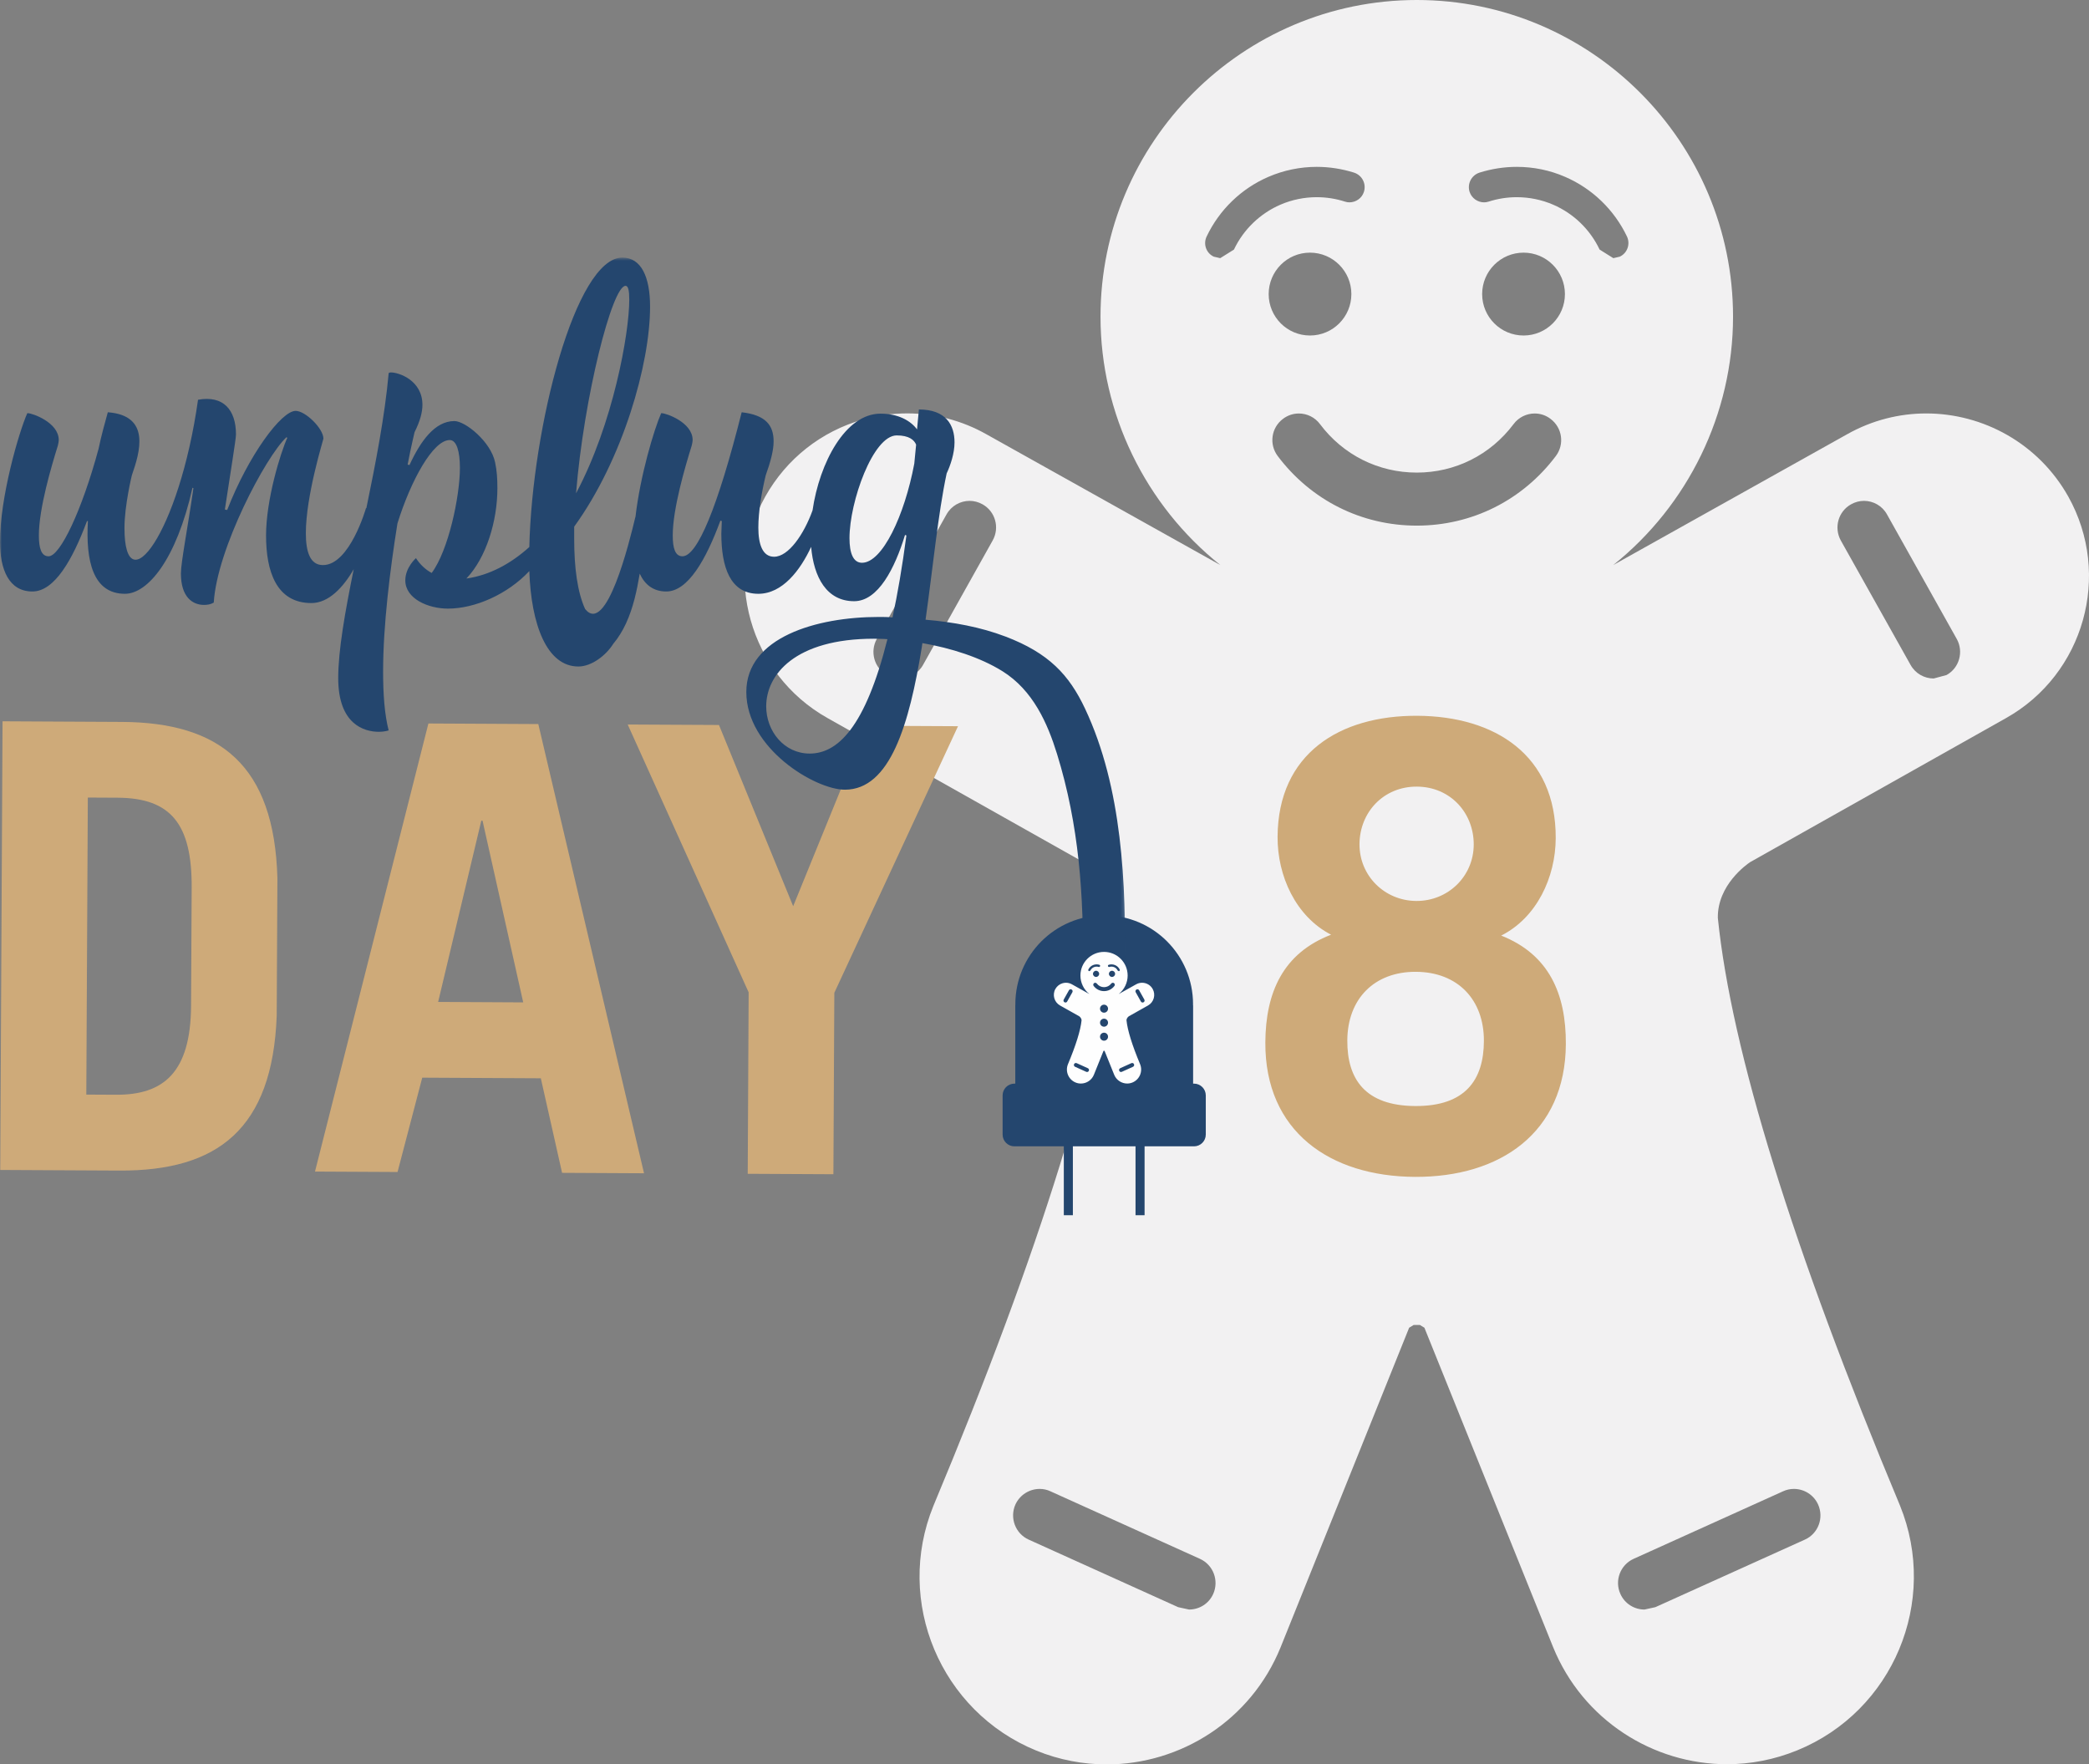 <?xml version="1.0" encoding="UTF-8"?>
<svg width="592px" height="500px" viewBox="0 0 592 500" version="1.1" xmlns="http://www.w3.org/2000/svg" xmlns:xlink="http://www.w3.org/1999/xlink">
    <rect x="0" y="0" width="592" height="500" fill="#808080" stroke="none"/>
    <!-- Generator: Sketch 52.4 (67378) - http://www.bohemiancoding.com/sketch -->
    <title>Unplug_Day_8</title>
    <desc>Created with Sketch.</desc>
    <defs>
        <polygon id="path-1" points="0 1.633 318.85 1.633 318.85 206.041 0 206.041"></polygon>
    </defs>
    <g id="Desktop" stroke="none" stroke-width="1" fill="none" fill-rule="evenodd">
        <g id="Artboard" transform="translate(-522, -259)">
            <g id="Unplug_Day_8" transform="translate(522, 259)">
                <path d="M336.96,456.113 L333.876,455.441 L291.524,436.301 C287.756,434.608 286.066,430.15 287.756,426.35 C289.034,423.572 291.782,421.931 294.634,421.931 C295.641,421.931 296.699,422.138 297.68,422.603 L340.044,441.742 C343.825,443.448 345.502,447.906 343.812,451.693 C342.56,454.484 339.85,456.113 336.96,456.113 Z M466.027,456.113 C463.162,456.113 460.452,454.484 459.201,451.693 C457.484,447.906 459.175,443.448 462.956,441.742 L505.307,422.603 C506.301,422.138 507.346,421.931 508.378,421.931 C511.23,421.931 513.979,423.572 515.23,426.35 C516.934,430.15 515.256,434.608 511.475,436.301 L469.111,455.441 L466.027,456.113 Z M255.031,192.272 L251.354,191.29 C247.741,189.287 246.463,184.686 248.476,181.067 L268.219,145.8 C269.587,143.332 272.142,141.936 274.775,141.936 C276.013,141.936 277.278,142.259 278.452,142.918 C282.066,144.947 283.343,149.509 281.317,153.153 L261.587,188.408 C260.206,190.889 257.651,192.272 255.031,192.272 Z M547.981,192.272 C545.349,192.272 542.807,190.889 541.426,188.408 L521.657,153.153 C519.669,149.509 520.934,144.947 524.56,142.918 C525.721,142.259 526.986,141.936 528.225,141.936 C530.857,141.936 533.425,143.332 534.767,145.8 L554.524,181.067 C556.537,184.686 555.246,189.287 551.633,191.29 L547.981,192.272 Z M401.506,133.923 C412.384,133.923 422.372,128.922 428.928,120.186 C430.386,118.222 432.644,117.175 434.928,117.175 C436.502,117.175 438.077,117.679 439.406,118.7 C442.735,121.194 443.406,125.885 440.928,129.207 C431.483,141.768 417.146,148.953 401.506,148.953 C385.854,148.953 371.517,141.768 362.071,129.207 C359.594,125.885 360.252,121.194 363.581,118.7 C364.923,117.679 366.497,117.175 368.072,117.175 C370.356,117.175 372.614,118.222 374.072,120.186 C380.627,128.922 390.628,133.923 401.506,133.923 Z M371.233,95.076 C364.768,95.076 359.529,89.816 359.529,83.342 C359.529,76.854 364.768,71.595 371.233,71.595 C377.711,71.595 382.963,76.854 382.963,83.342 C382.963,89.816 377.711,95.076 371.233,95.076 Z M431.766,95.076 C425.276,95.076 420.024,89.816 420.024,83.342 C420.024,76.854 425.276,71.595 431.766,71.595 C438.231,71.595 443.483,76.854 443.483,83.342 C443.483,89.816 438.231,95.076 431.766,95.076 Z M345.799,73.158 L343.967,72.732 C341.812,71.724 340.934,69.178 341.941,67.033 C345.554,59.447 351.761,53.438 359.452,50.116 C363.826,48.23 368.485,47.286 373.156,47.286 C376.73,47.286 380.292,47.842 383.75,48.927 C386.034,49.69 387.234,52.094 386.525,54.355 C385.957,56.177 384.24,57.34 382.421,57.34 C381.995,57.34 381.569,57.276 381.144,57.134 C378.537,56.294 375.827,55.88 373.143,55.88 C369.62,55.88 366.136,56.591 362.858,57.999 C357.103,60.494 352.393,65.017 349.683,70.729 L345.799,73.158 Z M420.566,57.34 C418.759,57.34 417.056,56.177 416.462,54.355 C415.752,52.094 416.978,49.69 419.237,48.927 C422.695,47.842 426.269,47.286 429.831,47.286 C434.528,47.286 439.186,48.217 443.535,50.116 C451.226,53.438 457.446,59.447 461.072,67.033 C462.065,69.178 461.175,71.724 459.033,72.732 L457.201,73.158 L453.316,70.729 C450.606,65.017 445.922,60.494 440.141,57.999 C436.864,56.591 433.367,55.88 429.844,55.88 C427.16,55.88 424.463,56.294 421.856,57.134 C421.43,57.276 421.004,57.34 420.566,57.34 Z M401.506,0 C352.083,0 311.874,40.256 311.874,89.752 C311.874,117.227 324.623,143.202 345.825,160.119 L279.523,123.055 C272.581,119.139 264.877,117.149 257.109,117.149 C252.902,117.149 248.683,117.718 244.54,118.881 C232.72,122.241 222.887,129.995 216.861,140.734 C204.46,162.923 212.383,191.07 234.54,203.502 L307.035,244.314 C307.99,244.986 316.326,250.853 316.184,260.119 C312.339,297.816 294.983,353.864 264.516,426.738 C253.457,453.89 266.542,484.996 293.679,496.084 C300.183,498.746 306.971,500 313.616,500 C334.598,500 354.496,487.49 362.897,466.839 L399.338,376.247 L400.616,375.472 L402.384,375.472 L403.661,376.247 L440.128,466.749 C448.529,487.413 468.453,499.948 489.409,499.948 C496.055,499.948 502.817,498.669 509.333,496.007 C536.458,484.919 549.504,453.851 538.432,426.635 C508.017,353.812 490.661,297.803 486.816,260.119 C486.674,250.801 494.971,244.986 495.965,244.314 L568.473,203.502 C590.616,191.07 598.54,162.923 586.139,140.734 C577.699,125.678 562.008,117.162 545.865,117.162 C538.277,117.162 530.548,119.062 523.463,123.055 L457.175,160.119 C478.376,143.202 491.125,117.227 491.125,89.752 C491.125,40.256 450.916,0 401.506,0 Z" id="Fill-1" fill="#F2F1F2"></path>
                <g id="Group-15" transform="translate(0, 71)">
                    <path d="M0.72,133.403 L34.502,133.578 C62.301,133.72 77.721,145.774 78.615,177.83 L78.416,216.923 C77.191,248.967 61.649,260.862 33.851,260.718 L0.069,260.545 L0.72,133.403 Z M24.459,239.188 L32.901,239.23 C46.273,239.3 54.052,232.999 54.147,213.98 L54.321,180.524 C54.412,162.561 48.465,155.132 33.333,155.056 L24.889,155.013 L24.459,239.188 Z" id="Fill-1" fill="#CEAA79"></path>
                    <path d="M89.265,261.003 L121.406,134.023 L152.547,134.185 L182.51,261.482 L159.287,261.362 L153.264,234.566 L119.66,234.392 L112.659,261.123 L89.265,261.003 Z M124.165,212.93 L148.273,213.056 L136.747,161.575 L136.394,161.573 L124.165,212.93 Z" id="Fill-3" fill="#CEAA79"></path>
                    <polygon id="Fill-4" fill="#CEAA79" points="224.776 185.801 245.626 134.661 271.49 134.794 236.44 210.338 236.177 261.757 211.896 261.633 212.159 210.214 177.885 134.314 203.749 134.447"></polygon>
                    <g id="Group-14" transform="translate(0, 0.361)">
                        <path d="M400.97,262.141 C376.867,262.018 358.456,249.244 358.585,224.062 C358.659,209.798 363.642,198.73 377.217,193.517 C367.214,188.358 361.994,176.883 362.052,165.79 C362.171,142.192 379.646,131.365 401.641,131.478 C423.634,131.592 440.996,142.596 440.874,166.194 C440.817,177.288 435.481,188.708 425.426,193.764 C438.945,199.115 443.817,210.236 443.744,224.5 C443.614,249.681 425.074,262.265 400.97,262.141 M401.267,204.031 C389.478,203.969 381.874,211.679 381.813,223.476 C381.759,234.394 386.822,241.995 401.074,242.068 C415.326,242.14 420.466,234.594 420.52,223.675 C420.582,211.876 413.054,204.09 401.267,204.031 M401.54,151.552 C392.038,151.504 385.313,158.865 385.267,167.846 C385.221,176.828 392.395,183.908 401.37,183.954 C410.342,184 417.593,176.993 417.639,168.014 C417.685,159.032 411.039,151.601 401.54,151.552" id="Fill-5" fill="#CEAA79"></path>
                        <path d="M338.374,235.718 L338.115,235.718 L338.115,213.529 L338.089,213.529 C338.091,213.427 338.097,213.325 338.097,213.222 C338.097,199.302 326.824,188.019 312.919,188.019 C299.012,188.019 287.738,199.302 287.738,213.222 C287.738,213.325 287.744,213.427 287.746,213.529 L287.72,213.529 L287.72,235.718 L287.462,235.718 C285.628,235.718 284.129,237.219 284.129,239.054 L284.129,250.154 C284.129,251.989 285.628,253.489 287.462,253.489 L301.474,253.489 L301.474,273.006 L304.041,273.006 L304.041,253.489 L321.797,253.489 L321.797,273.006 L324.361,273.006 L324.361,253.489 L338.374,253.489 C340.208,253.489 341.707,251.989 341.707,250.154 L341.707,239.054 C341.707,237.219 340.208,235.718 338.374,235.718" id="Fill-7" fill="#24466E"></path>
                        <g id="Group-11">
                            <mask id="mask-2" fill="white">
                                <use xlink:href="#path-1"></use>
                            </mask>
                            <g id="Clip-10"></g>
                            <path d="M307.464,129.401 C302.976,119.891 297.228,113.704 284.952,109.029 C277.806,106.309 270.095,104.92 262.292,104.254 C264.362,89.675 265.804,74.365 268.273,62.789 C269.322,60.557 270.501,57.146 270.501,53.997 C270.501,49.141 268.141,44.677 260.404,44.677 L259.879,50.32 C258.043,47.827 254.503,45.861 249.523,45.861 C239.582,45.861 232.233,59.756 230.264,73.281 C227.815,80.068 223.455,86.411 219.365,86.411 C216.088,86.411 214.905,82.868 214.905,78.143 C214.905,73.681 215.825,68.17 217.004,63.313 C218.316,59.641 219.234,56.358 219.234,53.734 C219.234,49.141 217.004,46.253 210.184,45.466 C203.367,72.5 197.597,86.28 193.4,86.28 C191.303,86.28 190.648,83.918 190.648,80.375 C190.648,72.763 194.188,60.82 196.024,54.914 C196.156,54.39 196.287,53.734 196.287,53.339 C196.287,48.352 188.811,45.729 187.503,45.729 L187.371,45.729 C185.32,50.376 181.406,63.562 180.088,75.11 C180.07,75.174 180.04,75.214 180.024,75.28 C178.358,82.226 171.871,108.796 165.816,101.223 C163.618,96.407 162.72,89.424 162.72,81.423 L162.72,77.88 C176.488,58.851 184.223,31.818 184.223,15.545 C184.223,7.145 181.735,1.633 176.361,1.633 C163.114,1.633 150.788,49.665 150.004,83.655 C144.759,88.38 138.724,91.66 132.17,92.581 C137.81,86.672 140.956,76.306 140.956,66.988 C140.956,64.363 140.823,62.002 140.301,59.641 C139.119,53.866 131.907,47.959 128.761,47.959 C123.254,47.959 119.188,53.602 116.042,60.426 L115.517,60.294 C116.566,54.784 117.482,51.241 117.482,51.11 C119.057,47.959 119.712,45.466 119.712,43.366 C119.712,36.411 113.026,34.179 110.796,34.179 C110.402,34.179 110.139,34.311 110.139,34.442 C109.07,46.373 106.495,59.714 103.824,72.649 C103.78,72.647 103.762,72.631 103.716,72.631 C103.716,72.631 99.129,88.773 91.521,88.773 C87.853,88.773 86.673,84.966 86.673,79.718 C86.673,69.088 91.652,53.208 91.652,52.947 C91.652,50.059 86.541,45.072 83.786,45.072 C79.72,45.072 70.412,57.672 64.383,73.157 C64.12,73.157 63.858,73.026 63.726,73.026 C65.297,62.658 66.874,53.076 66.874,51.765 C66.874,44.808 63.332,40.61 56.12,41.923 C50.743,79.981 35.274,100.06 35.274,78.275 C35.274,71.844 37.371,63.313 37.371,63.313 C39.599,56.883 42.88,46.385 30.554,45.466 C29.765,48.352 28.716,52.026 27.929,55.834 C23.211,73.289 17.046,86.28 13.769,86.28 C11.673,86.28 11.016,83.918 11.016,80.375 C11.016,72.763 14.556,60.82 16.393,54.914 C16.525,54.39 16.652,53.734 16.652,53.339 C16.652,48.352 9.18,45.729 7.866,45.729 L7.734,45.729 C5.244,51.371 -0.001,69.612 -0.001,82.212 C-0.001,89.954 2.492,96.255 9.18,96.255 C15.472,96.255 20.586,87.198 24.65,76.306 L24.913,76.306 C24.258,87.593 26.356,96.909 35.404,96.909 C41.827,96.909 49.96,87.33 54.547,66.858 L54.81,66.988 C53.233,78.012 51.268,87.985 51.268,91.136 C51.268,97.83 54.547,100.06 57.825,100.06 C58.743,100.06 59.662,99.928 60.576,99.404 C61.498,84.181 75.264,58.064 81.168,52.552 L81.426,52.684 C79.461,57.014 75.396,70.27 75.396,80.375 C75.396,90.478 78.281,99.535 88.248,99.535 C93.094,99.535 97.233,95.169 100.24,89.942 C97.781,102.062 95.847,112.965 95.847,120.796 C95.847,133.918 103.19,136.019 107.387,136.019 C108.962,136.019 110.139,135.624 110.139,135.624 C108.962,131.033 108.568,125.256 108.568,118.959 C108.568,105.835 110.533,90.086 112.632,76.964 C116.437,64.758 122.728,53.339 127.449,53.339 C129.414,53.339 130.334,56.622 130.334,61.215 C130.334,69.349 127.055,84.705 122.334,91.004 C120.632,90.086 119.057,88.643 117.876,86.804 C117.876,86.804 114.86,89.43 114.86,93.105 C114.86,98.354 121.416,101.11 126.923,101.11 C134.661,101.11 143.839,97.041 150.004,90.478 C150.527,105.703 154.985,117.514 163.903,117.514 C167.682,117.514 171.752,114.342 173.788,111.091 C175.184,109.427 176.395,107.489 177.396,105.318 C179.437,100.9 180.478,96.088 181.291,91.198 C182.708,94.263 185.091,96.255 188.811,96.255 C194.975,96.255 200.09,87.198 204.156,76.174 L204.55,76.306 C204.55,77.488 204.418,78.669 204.418,79.849 C204.418,89.299 206.909,96.909 214.905,96.909 C221.742,96.909 226.808,90.215 229.868,83.613 C230.6,92.198 234.26,99.009 242.049,99.009 C248.866,99.009 253.587,89.691 256.472,80.244 L256.864,80.375 C255.683,89.299 254.375,96.909 252.93,103.603 C251.62,103.471 250.178,103.471 248.998,103.471 C231.425,103.471 211.497,109.246 211.497,124.732 C211.497,140.742 231.031,152.423 239.425,152.423 C252.289,152.423 257.68,133.859 261.225,112.068 L261.398,110.884 C269.585,112.313 277.818,114.947 284.046,118.823 C292.762,124.246 296.87,133.633 299.554,142.306 C305.832,162.604 307.132,182.4 306.891,203.334 C306.849,206.913 318.769,206.975 318.811,203.334 C319.088,179.24 318.12,151.979 307.464,129.401 M177.275,9.638 C178.063,9.638 178.326,11.081 178.326,13.574 C178.326,23.155 173.737,48.746 163.244,68.433 C165.474,41.134 173.474,9.638 177.275,9.638 M244.277,88.117 C241.786,88.117 240.735,85.361 240.735,81.162 C240.735,70.794 247.423,52.026 254.113,52.026 C257.649,52.026 259.096,53.339 259.618,54.653 L259.096,60.033 C256.341,74.732 250.047,88.117 244.277,88.117 M251.488,109.77 C245.195,134.837 237.328,142.186 229.46,142.186 C222.248,142.186 217.133,135.887 217.133,128.799 C217.133,119.875 225.264,109.639 247.685,109.639 C248.573,109.643 249.479,109.667 250.397,109.704 C250.758,109.724 251.112,109.734 251.488,109.77" id="Fill-9" fill="#24466E" mask="url(#mask-2)"></path>
                        </g>
                        <path d="M308.053,232.421 L307.824,232.371 L304.66,230.943 C304.377,230.817 304.252,230.484 304.379,230.201 C304.475,229.994 304.68,229.871 304.891,229.871 C304.969,229.871 305.046,229.886 305.12,229.92 L308.284,231.349 C308.566,231.477 308.692,231.809 308.564,232.09 C308.471,232.3 308.268,232.421 308.053,232.421 Z M317.689,232.421 C317.474,232.421 317.271,232.3 317.178,232.09 C317.05,231.809 317.176,231.477 317.458,231.349 L320.62,229.92 C320.696,229.886 320.773,229.871 320.849,229.871 C321.062,229.871 321.267,229.994 321.361,230.201 C321.488,230.484 321.363,230.817 321.082,230.943 L317.918,232.371 L317.689,232.421 Z M312.871,223.555 C312.244,223.555 311.734,223.047 311.734,222.42 C311.734,221.792 312.244,221.282 312.871,221.282 C313.498,221.282 314.006,221.792 314.006,222.42 C314.006,223.047 313.498,223.555 312.871,223.555 Z M312.871,219.586 C312.244,219.586 311.734,219.076 311.734,218.448 C311.734,217.822 312.244,217.312 312.871,217.312 C313.498,217.312 314.006,217.822 314.006,218.448 C314.006,219.076 313.498,219.586 312.871,219.586 Z M312.871,215.614 C312.244,215.614 311.734,215.108 311.734,214.48 C311.734,213.851 312.244,213.343 312.871,213.343 C313.498,213.343 314.006,213.851 314.006,214.48 C314.006,215.108 313.498,215.614 312.871,215.614 Z M301.936,212.735 L301.664,212.663 C301.393,212.514 301.297,212.171 301.447,211.9 L302.922,209.269 C303.023,209.086 303.213,208.982 303.41,208.982 C303.503,208.982 303.597,209.004 303.684,209.054 C303.955,209.206 304.049,209.546 303.899,209.817 L302.426,212.448 C302.323,212.631 302.131,212.735 301.936,212.735 Z M323.806,212.735 C323.611,212.735 323.42,212.631 323.316,212.448 L321.843,209.817 C321.693,209.546 321.787,209.206 322.058,209.054 C322.145,209.004 322.239,208.982 322.332,208.982 C322.528,208.982 322.719,209.086 322.82,209.269 L324.296,211.9 C324.445,212.171 324.349,212.514 324.079,212.663 L323.806,212.735 Z M312.871,208.383 C313.683,208.383 314.428,208.01 314.918,207.358 C315.027,207.211 315.197,207.135 315.366,207.135 C315.483,207.135 315.601,207.171 315.702,207.247 C315.949,207.434 315.999,207.785 315.814,208.032 C315.109,208.969 314.038,209.505 312.871,209.505 C311.702,209.505 310.631,208.969 309.926,208.032 C309.741,207.785 309.791,207.434 310.04,207.247 C310.139,207.171 310.259,207.135 310.374,207.135 C310.546,207.135 310.715,207.211 310.824,207.358 C311.312,208.01 312.059,208.383 312.871,208.383 Z M310.611,205.485 C310.129,205.485 309.737,205.093 309.737,204.61 C309.737,204.126 310.129,203.734 310.611,203.734 C311.095,203.734 311.487,204.126 311.487,204.61 C311.487,205.093 311.095,205.485 310.611,205.485 Z M315.129,205.485 C314.645,205.485 314.253,205.093 314.253,204.61 C314.253,204.126 314.645,203.734 315.129,203.734 C315.613,203.734 316.005,204.126 316.005,204.61 C316.005,205.093 315.613,205.485 315.129,205.485 Z M308.712,203.849 L308.576,203.819 C308.415,203.744 308.349,203.552 308.423,203.393 C308.694,202.827 309.158,202.378 309.733,202.129 C310.058,201.99 310.406,201.92 310.755,201.92 C311.021,201.92 311.288,201.96 311.547,202.042 C311.714,202.097 311.806,202.279 311.754,202.446 C311.71,202.582 311.583,202.669 311.447,202.669 C311.416,202.669 311.384,202.665 311.35,202.653 C311.157,202.592 310.954,202.56 310.755,202.56 C310.492,202.56 310.231,202.614 309.986,202.719 C309.556,202.905 309.206,203.243 309.002,203.668 L308.712,203.849 Z M314.295,202.669 C314.159,202.669 314.032,202.582 313.988,202.446 C313.934,202.279 314.026,202.097 314.195,202.042 C314.452,201.96 314.721,201.92 314.986,201.92 C315.336,201.92 315.684,201.99 316.009,202.129 C316.584,202.378 317.048,202.827 317.317,203.393 C317.393,203.552 317.327,203.744 317.166,203.819 L317.03,203.849 L316.738,203.668 C316.537,203.243 316.188,202.905 315.756,202.719 C315.511,202.614 315.25,202.56 314.988,202.56 C314.786,202.56 314.585,202.592 314.39,202.653 C314.358,202.665 314.327,202.669 314.295,202.669 Z M312.871,198.391 C309.182,198.391 306.179,201.394 306.179,205.089 C306.179,207.137 307.133,209.076 308.714,210.338 L303.766,207.572 C303.246,207.281 302.671,207.131 302.09,207.131 C301.777,207.131 301.462,207.175 301.154,207.261 C300.272,207.512 299.537,208.09 299.087,208.891 C298.161,210.547 298.753,212.647 300.407,213.574 L305.819,216.619 C305.891,216.671 306.512,217.107 306.502,217.798 C306.215,220.612 304.919,224.793 302.643,230.229 C301.819,232.256 302.796,234.575 304.821,235.402 C305.307,235.602 305.813,235.695 306.311,235.695 C307.876,235.695 309.361,234.761 309.99,233.222 L312.71,226.463 L312.805,226.405 L312.937,226.405 L313.032,226.463 L315.754,233.214 C316.381,234.755 317.869,235.691 319.434,235.691 C319.931,235.691 320.435,235.598 320.921,235.398 C322.946,234.571 323.921,232.252 323.095,230.221 C320.823,224.789 319.527,220.61 319.24,217.798 C319.228,217.103 319.85,216.671 319.923,216.619 L325.337,213.574 C326.989,212.647 327.581,210.547 326.653,208.891 C326.026,207.767 324.853,207.133 323.651,207.133 C323.081,207.133 322.506,207.275 321.976,207.572 L317.028,210.338 C318.609,209.076 319.563,207.137 319.563,205.089 C319.563,201.394 316.56,198.391 312.871,198.391 Z" id="Fill-12" fill="#FEFEFE"></path>
                    </g>
                </g>
            </g>
        </g>
    </g>
</svg>